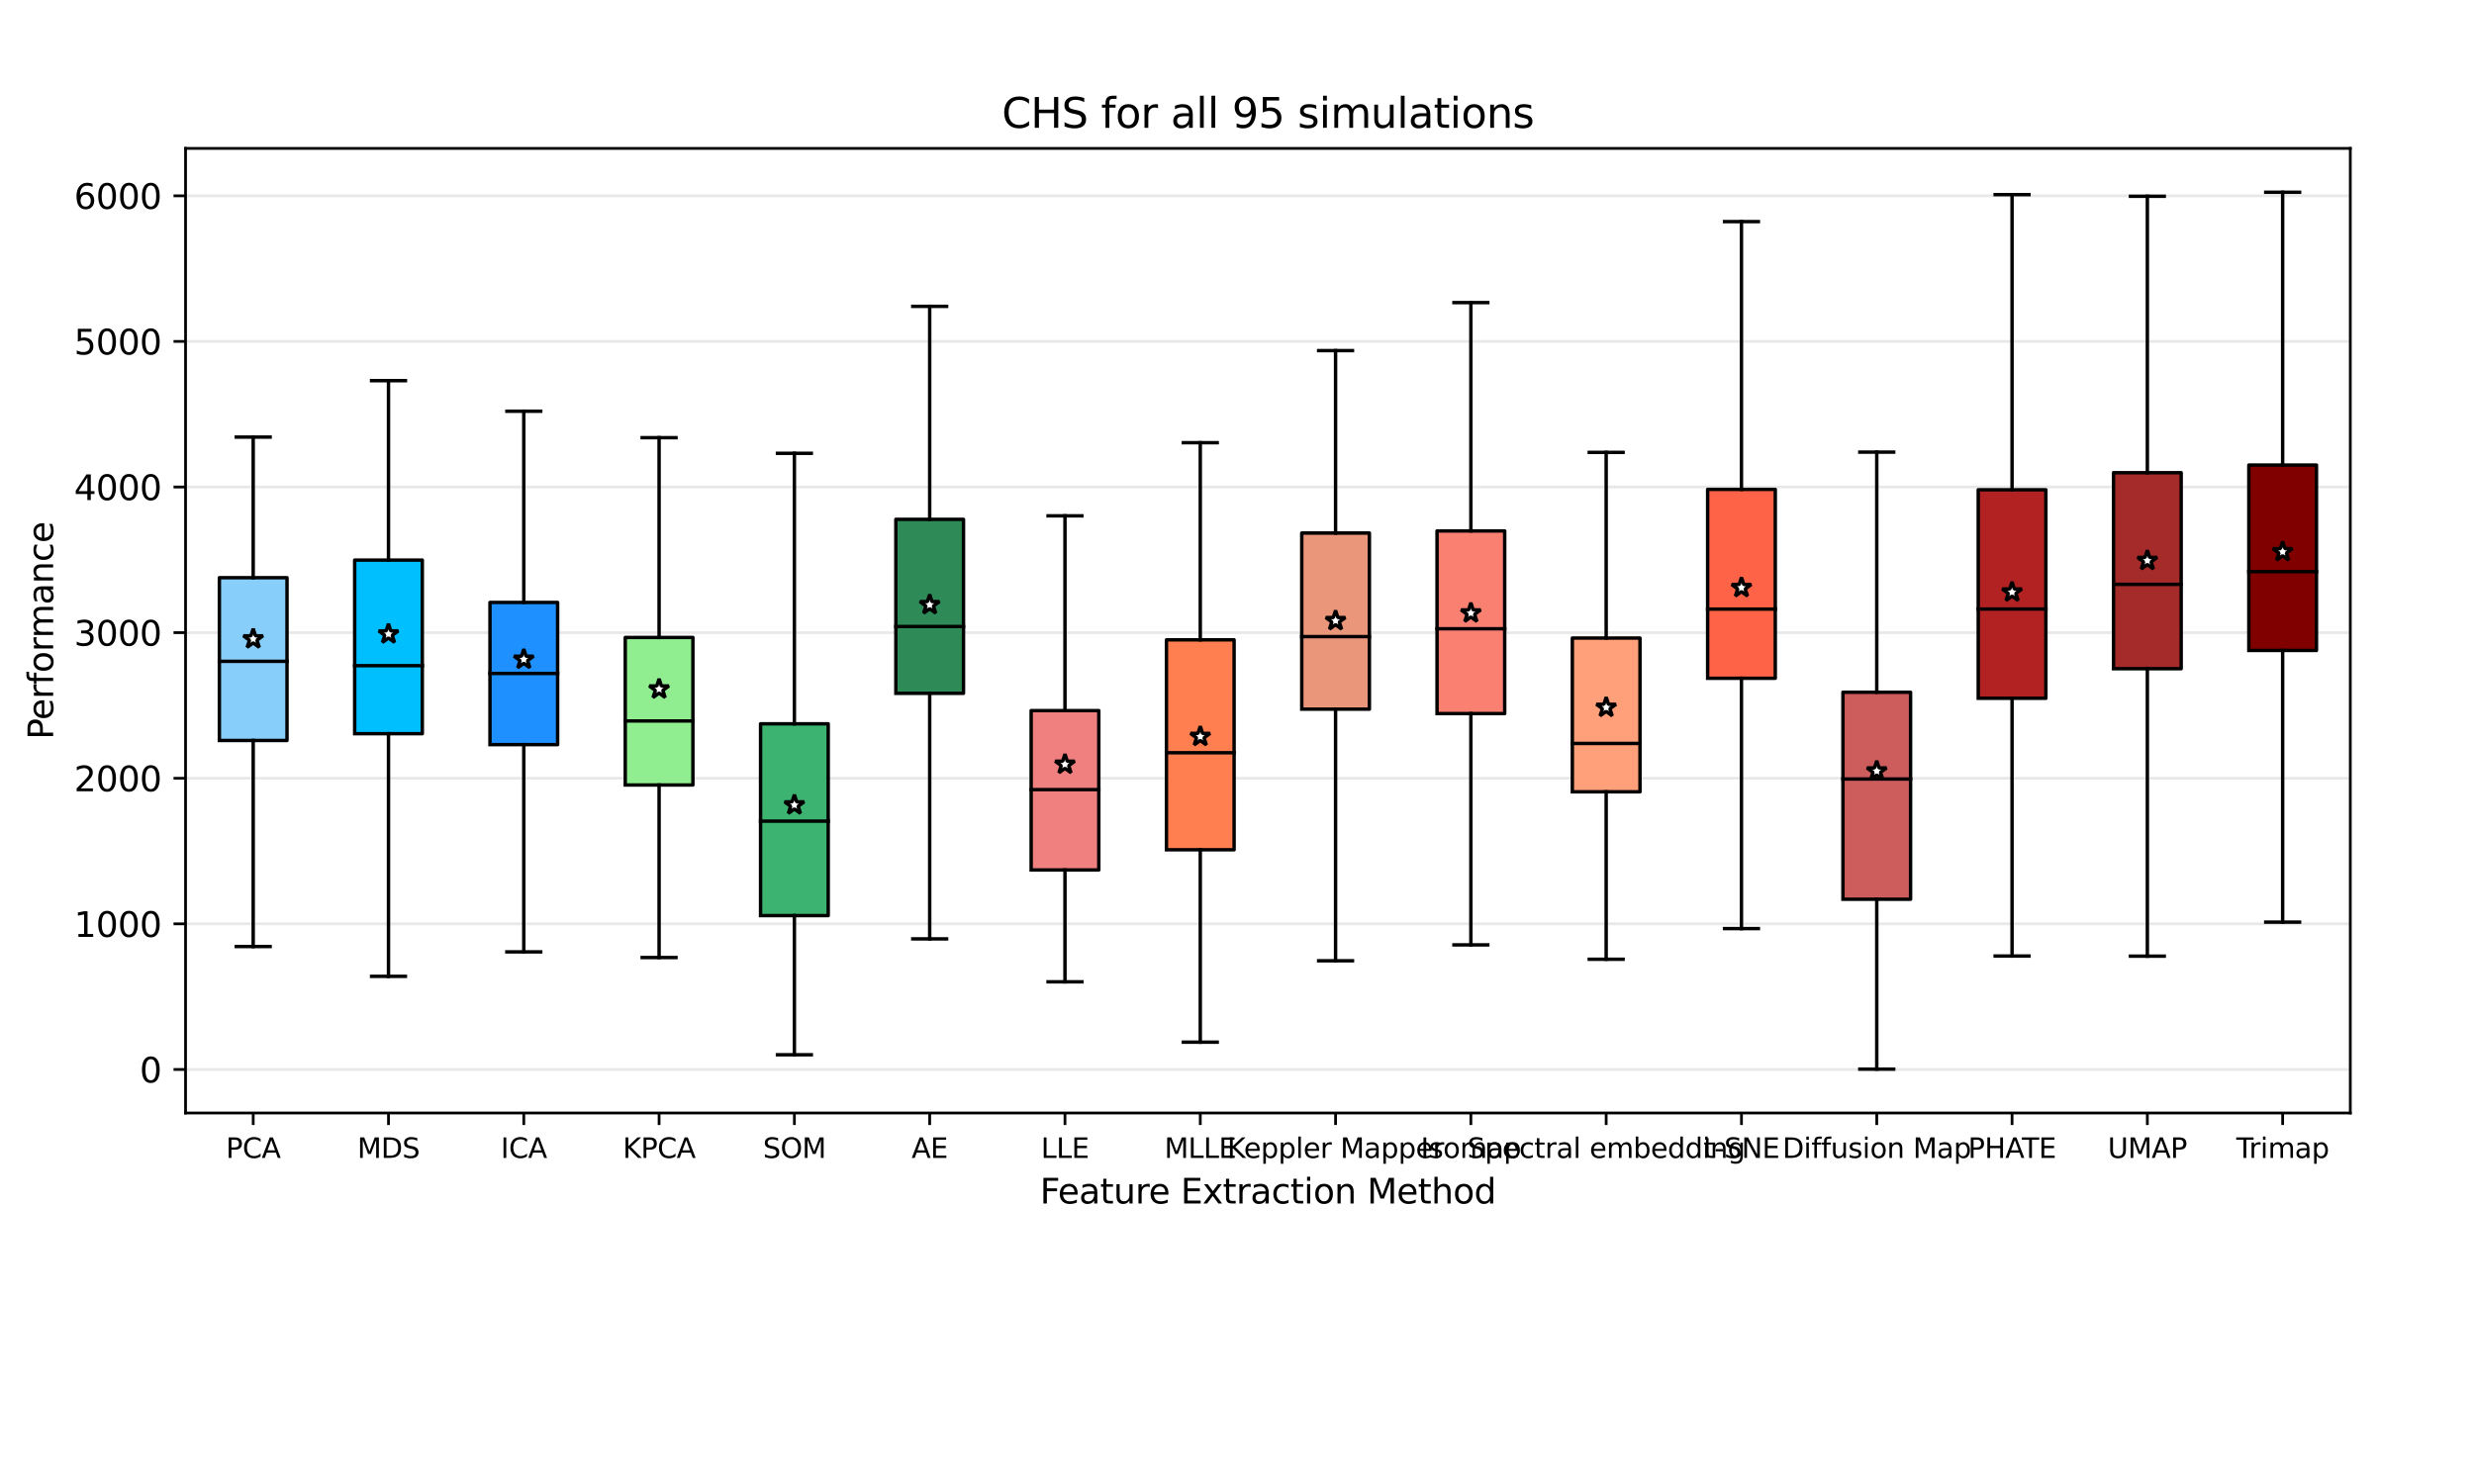 <?xml version="1.0" encoding="utf-8" standalone="no"?>
<!DOCTYPE svg PUBLIC "-//W3C//DTD SVG 1.1//EN"
  "http://www.w3.org/Graphics/SVG/1.1/DTD/svg11.dtd">
<svg xmlns:xlink="http://www.w3.org/1999/xlink" width="720pt" height="432pt" viewBox="0 0 720 432" xmlns="http://www.w3.org/2000/svg" version="1.1">
 <defs>
  <style type="text/css">*{stroke-linejoin: round; stroke-linecap: butt}</style>
 </defs>
 <g id="figure_1">
  <g id="patch_1">
   <path d="M 0 432 
L 720 432 
L 720 0 
L 0 0 
z
" style="fill: #ffffff"/>
  </g>
  <g id="axes_1">
   <g id="patch_2">
    <path d="M 54 324 
L 684 324 
L 684 43.2 
L 54 43.2 
z
" style="fill: #ffffff"/>
   </g>
   <g id="matplotlib.axis_1">
    <g id="xtick_1">
     <g id="line2d_1">
      <defs>
       <path id="mdc1f916fcb" d="M 0 0 
L 0 3.5 
" style="stroke: #000000; stroke-width: 0.8"/>
      </defs>
      <g>
       <use xlink:href="#mdc1f916fcb" x="73.688" y="324" style="stroke: #000000; stroke-width: 0.8"/>
      </g>
     </g>
     <g id="text_1">
      <!-- PCA -->
      <g transform="translate(65.746 337.079) scale(0.08 -0.08)">
       <defs>
        <path id="DejaVuSans-50" d="M 1259 4147 
L 1259 2394 
L 2053 2394 
Q 2494 2394 2734 2622 
Q 2975 2850 2975 3272 
Q 2975 3691 2734 3919 
Q 2494 4147 2053 4147 
L 1259 4147 
z
M 628 4666 
L 2053 4666 
Q 2838 4666 3239 4311 
Q 3641 3956 3641 3272 
Q 3641 2581 3239 2228 
Q 2838 1875 2053 1875 
L 1259 1875 
L 1259 0 
L 628 0 
L 628 4666 
z
" transform="scale(0.016)"/>
        <path id="DejaVuSans-43" d="M 4122 4306 
L 4122 3641 
Q 3803 3938 3442 4084 
Q 3081 4231 2675 4231 
Q 1875 4231 1450 3742 
Q 1025 3253 1025 2328 
Q 1025 1406 1450 917 
Q 1875 428 2675 428 
Q 3081 428 3442 575 
Q 3803 722 4122 1019 
L 4122 359 
Q 3791 134 3420 21 
Q 3050 -91 2638 -91 
Q 1578 -91 968 557 
Q 359 1206 359 2328 
Q 359 3453 968 4101 
Q 1578 4750 2638 4750 
Q 3056 4750 3426 4639 
Q 3797 4528 4122 4306 
z
" transform="scale(0.016)"/>
        <path id="DejaVuSans-41" d="M 2188 4044 
L 1331 1722 
L 3047 1722 
L 2188 4044 
z
M 1831 4666 
L 2547 4666 
L 4325 0 
L 3669 0 
L 3244 1197 
L 1141 1197 
L 716 0 
L 50 0 
L 1831 4666 
z
" transform="scale(0.016)"/>
       </defs>
       <use xlink:href="#DejaVuSans-50"/>
       <use xlink:href="#DejaVuSans-43" x="60.303"/>
       <use xlink:href="#DejaVuSans-41" x="130.127"/>
      </g>
     </g>
    </g>
    <g id="xtick_2">
     <g id="line2d_2">
      <g>
       <use xlink:href="#mdc1f916fcb" x="113.062" y="324" style="stroke: #000000; stroke-width: 0.8"/>
      </g>
     </g>
     <g id="text_2">
      <!-- MDS -->
      <g transform="translate(103.992 337.079) scale(0.08 -0.08)">
       <defs>
        <path id="DejaVuSans-4d" d="M 628 4666 
L 1569 4666 
L 2759 1491 
L 3956 4666 
L 4897 4666 
L 4897 0 
L 4281 0 
L 4281 4097 
L 3078 897 
L 2444 897 
L 1241 4097 
L 1241 0 
L 628 0 
L 628 4666 
z
" transform="scale(0.016)"/>
        <path id="DejaVuSans-44" d="M 1259 4147 
L 1259 519 
L 2022 519 
Q 2988 519 3436 956 
Q 3884 1394 3884 2338 
Q 3884 3275 3436 3711 
Q 2988 4147 2022 4147 
L 1259 4147 
z
M 628 4666 
L 1925 4666 
Q 3281 4666 3915 4102 
Q 4550 3538 4550 2338 
Q 4550 1131 3912 565 
Q 3275 0 1925 0 
L 628 0 
L 628 4666 
z
" transform="scale(0.016)"/>
        <path id="DejaVuSans-53" d="M 3425 4513 
L 3425 3897 
Q 3066 4069 2747 4153 
Q 2428 4238 2131 4238 
Q 1616 4238 1336 4038 
Q 1056 3838 1056 3469 
Q 1056 3159 1242 3001 
Q 1428 2844 1947 2747 
L 2328 2669 
Q 3034 2534 3370 2195 
Q 3706 1856 3706 1288 
Q 3706 609 3251 259 
Q 2797 -91 1919 -91 
Q 1588 -91 1214 -16 
Q 841 59 441 206 
L 441 856 
Q 825 641 1194 531 
Q 1563 422 1919 422 
Q 2459 422 2753 634 
Q 3047 847 3047 1241 
Q 3047 1584 2836 1778 
Q 2625 1972 2144 2069 
L 1759 2144 
Q 1053 2284 737 2584 
Q 422 2884 422 3419 
Q 422 4038 858 4394 
Q 1294 4750 2059 4750 
Q 2388 4750 2728 4690 
Q 3069 4631 3425 4513 
z
" transform="scale(0.016)"/>
       </defs>
       <use xlink:href="#DejaVuSans-4d"/>
       <use xlink:href="#DejaVuSans-44" x="86.279"/>
       <use xlink:href="#DejaVuSans-53" x="163.281"/>
      </g>
     </g>
    </g>
    <g id="xtick_3">
     <g id="line2d_3">
      <g>
       <use xlink:href="#mdc1f916fcb" x="152.438" y="324" style="stroke: #000000; stroke-width: 0.8"/>
      </g>
     </g>
     <g id="text_3">
      <!-- ICA -->
      <g transform="translate(145.728 337.079) scale(0.08 -0.08)">
       <defs>
        <path id="DejaVuSans-49" d="M 628 4666 
L 1259 4666 
L 1259 0 
L 628 0 
L 628 4666 
z
" transform="scale(0.016)"/>
       </defs>
       <use xlink:href="#DejaVuSans-49"/>
       <use xlink:href="#DejaVuSans-43" x="29.492"/>
       <use xlink:href="#DejaVuSans-41" x="99.316"/>
      </g>
     </g>
    </g>
    <g id="xtick_4">
     <g id="line2d_4">
      <g>
       <use xlink:href="#mdc1f916fcb" x="191.812" y="324" style="stroke: #000000; stroke-width: 0.8"/>
      </g>
     </g>
     <g id="text_4">
      <!-- KPCA -->
      <g transform="translate(181.248 337.079) scale(0.08 -0.08)">
       <defs>
        <path id="DejaVuSans-4b" d="M 628 4666 
L 1259 4666 
L 1259 2694 
L 3353 4666 
L 4166 4666 
L 1850 2491 
L 4331 0 
L 3500 0 
L 1259 2247 
L 1259 0 
L 628 0 
L 628 4666 
z
" transform="scale(0.016)"/>
       </defs>
       <use xlink:href="#DejaVuSans-4b"/>
       <use xlink:href="#DejaVuSans-50" x="65.576"/>
       <use xlink:href="#DejaVuSans-43" x="125.879"/>
       <use xlink:href="#DejaVuSans-41" x="195.703"/>
      </g>
     </g>
    </g>
    <g id="xtick_5">
     <g id="line2d_5">
      <g>
       <use xlink:href="#mdc1f916fcb" x="231.188" y="324" style="stroke: #000000; stroke-width: 0.8"/>
      </g>
     </g>
     <g id="text_5">
      <!-- SOM -->
      <g transform="translate(222.048 337.079) scale(0.08 -0.08)">
       <defs>
        <path id="DejaVuSans-4f" d="M 2522 4238 
Q 1834 4238 1429 3725 
Q 1025 3213 1025 2328 
Q 1025 1447 1429 934 
Q 1834 422 2522 422 
Q 3209 422 3611 934 
Q 4013 1447 4013 2328 
Q 4013 3213 3611 3725 
Q 3209 4238 2522 4238 
z
M 2522 4750 
Q 3503 4750 4090 4092 
Q 4678 3434 4678 2328 
Q 4678 1225 4090 567 
Q 3503 -91 2522 -91 
Q 1538 -91 948 565 
Q 359 1222 359 2328 
Q 359 3434 948 4092 
Q 1538 4750 2522 4750 
z
" transform="scale(0.016)"/>
       </defs>
       <use xlink:href="#DejaVuSans-53"/>
       <use xlink:href="#DejaVuSans-4f" x="63.477"/>
       <use xlink:href="#DejaVuSans-4d" x="142.188"/>
      </g>
     </g>
    </g>
    <g id="xtick_6">
     <g id="line2d_6">
      <g>
       <use xlink:href="#mdc1f916fcb" x="270.562" y="324" style="stroke: #000000; stroke-width: 0.8"/>
      </g>
     </g>
     <g id="text_6">
      <!-- AE -->
      <g transform="translate(265.299 337.079) scale(0.08 -0.08)">
       <defs>
        <path id="DejaVuSans-45" d="M 628 4666 
L 3578 4666 
L 3578 4134 
L 1259 4134 
L 1259 2753 
L 3481 2753 
L 3481 2222 
L 1259 2222 
L 1259 531 
L 3634 531 
L 3634 0 
L 628 0 
L 628 4666 
z
" transform="scale(0.016)"/>
       </defs>
       <use xlink:href="#DejaVuSans-41"/>
       <use xlink:href="#DejaVuSans-45" x="68.408"/>
      </g>
     </g>
    </g>
    <g id="xtick_7">
     <g id="line2d_7">
      <g>
       <use xlink:href="#mdc1f916fcb" x="309.938" y="324" style="stroke: #000000; stroke-width: 0.8"/>
      </g>
     </g>
     <g id="text_7">
      <!-- LLE -->
      <g transform="translate(302.952 337.079) scale(0.08 -0.08)">
       <defs>
        <path id="DejaVuSans-4c" d="M 628 4666 
L 1259 4666 
L 1259 531 
L 3531 531 
L 3531 0 
L 628 0 
L 628 4666 
z
" transform="scale(0.016)"/>
       </defs>
       <use xlink:href="#DejaVuSans-4c"/>
       <use xlink:href="#DejaVuSans-4c" x="55.713"/>
       <use xlink:href="#DejaVuSans-45" x="111.426"/>
      </g>
     </g>
    </g>
    <g id="xtick_8">
     <g id="line2d_8">
      <g>
       <use xlink:href="#mdc1f916fcb" x="349.312" y="324" style="stroke: #000000; stroke-width: 0.8"/>
      </g>
     </g>
     <g id="text_8">
      <!-- MLLE -->
      <g transform="translate(338.876 337.079) scale(0.08 -0.08)">
       <use xlink:href="#DejaVuSans-4d"/>
       <use xlink:href="#DejaVuSans-4c" x="86.279"/>
       <use xlink:href="#DejaVuSans-4c" x="141.992"/>
       <use xlink:href="#DejaVuSans-45" x="197.705"/>
      </g>
     </g>
    </g>
    <g id="xtick_9">
     <g id="line2d_9">
      <g>
       <use xlink:href="#mdc1f916fcb" x="388.688" y="324" style="stroke: #000000; stroke-width: 0.8"/>
      </g>
     </g>
     <g id="text_9">
      <!-- Keppler Mapper -->
      <g transform="translate(357.149 337.079) scale(0.08 -0.08)">
       <defs>
        <path id="DejaVuSans-65" d="M 3597 1894 
L 3597 1613 
L 953 1613 
Q 991 1019 1311 708 
Q 1631 397 2203 397 
Q 2534 397 2845 478 
Q 3156 559 3463 722 
L 3463 178 
Q 3153 47 2828 -22 
Q 2503 -91 2169 -91 
Q 1331 -91 842 396 
Q 353 884 353 1716 
Q 353 2575 817 3079 
Q 1281 3584 2069 3584 
Q 2775 3584 3186 3129 
Q 3597 2675 3597 1894 
z
M 3022 2063 
Q 3016 2534 2758 2815 
Q 2500 3097 2075 3097 
Q 1594 3097 1305 2825 
Q 1016 2553 972 2059 
L 3022 2063 
z
" transform="scale(0.016)"/>
        <path id="DejaVuSans-70" d="M 1159 525 
L 1159 -1331 
L 581 -1331 
L 581 3500 
L 1159 3500 
L 1159 2969 
Q 1341 3281 1617 3432 
Q 1894 3584 2278 3584 
Q 2916 3584 3314 3078 
Q 3713 2572 3713 1747 
Q 3713 922 3314 415 
Q 2916 -91 2278 -91 
Q 1894 -91 1617 61 
Q 1341 213 1159 525 
z
M 3116 1747 
Q 3116 2381 2855 2742 
Q 2594 3103 2138 3103 
Q 1681 3103 1420 2742 
Q 1159 2381 1159 1747 
Q 1159 1113 1420 752 
Q 1681 391 2138 391 
Q 2594 391 2855 752 
Q 3116 1113 3116 1747 
z
" transform="scale(0.016)"/>
        <path id="DejaVuSans-6c" d="M 603 4863 
L 1178 4863 
L 1178 0 
L 603 0 
L 603 4863 
z
" transform="scale(0.016)"/>
        <path id="DejaVuSans-72" d="M 2631 2963 
Q 2534 3019 2420 3045 
Q 2306 3072 2169 3072 
Q 1681 3072 1420 2755 
Q 1159 2438 1159 1844 
L 1159 0 
L 581 0 
L 581 3500 
L 1159 3500 
L 1159 2956 
Q 1341 3275 1631 3429 
Q 1922 3584 2338 3584 
Q 2397 3584 2469 3576 
Q 2541 3569 2628 3553 
L 2631 2963 
z
" transform="scale(0.016)"/>
        <path id="DejaVuSans-20" transform="scale(0.016)"/>
        <path id="DejaVuSans-61" d="M 2194 1759 
Q 1497 1759 1228 1600 
Q 959 1441 959 1056 
Q 959 750 1161 570 
Q 1363 391 1709 391 
Q 2188 391 2477 730 
Q 2766 1069 2766 1631 
L 2766 1759 
L 2194 1759 
z
M 3341 1997 
L 3341 0 
L 2766 0 
L 2766 531 
Q 2569 213 2275 61 
Q 1981 -91 1556 -91 
Q 1019 -91 701 211 
Q 384 513 384 1019 
Q 384 1609 779 1909 
Q 1175 2209 1959 2209 
L 2766 2209 
L 2766 2266 
Q 2766 2663 2505 2880 
Q 2244 3097 1772 3097 
Q 1472 3097 1187 3025 
Q 903 2953 641 2809 
L 641 3341 
Q 956 3463 1253 3523 
Q 1550 3584 1831 3584 
Q 2591 3584 2966 3190 
Q 3341 2797 3341 1997 
z
" transform="scale(0.016)"/>
       </defs>
       <use xlink:href="#DejaVuSans-4b"/>
       <use xlink:href="#DejaVuSans-65" x="60.576"/>
       <use xlink:href="#DejaVuSans-70" x="122.1"/>
       <use xlink:href="#DejaVuSans-70" x="185.576"/>
       <use xlink:href="#DejaVuSans-6c" x="249.053"/>
       <use xlink:href="#DejaVuSans-65" x="276.836"/>
       <use xlink:href="#DejaVuSans-72" x="338.359"/>
       <use xlink:href="#DejaVuSans-20" x="379.473"/>
       <use xlink:href="#DejaVuSans-4d" x="411.26"/>
       <use xlink:href="#DejaVuSans-61" x="497.539"/>
       <use xlink:href="#DejaVuSans-70" x="558.818"/>
       <use xlink:href="#DejaVuSans-70" x="622.295"/>
       <use xlink:href="#DejaVuSans-65" x="685.771"/>
       <use xlink:href="#DejaVuSans-72" x="747.295"/>
      </g>
     </g>
    </g>
    <g id="xtick_10">
     <g id="line2d_10">
      <g>
       <use xlink:href="#mdc1f916fcb" x="428.062" y="324" style="stroke: #000000; stroke-width: 0.8"/>
      </g>
     </g>
     <g id="text_10">
      <!-- Isomap -->
      <g transform="translate(413.464 337.079) scale(0.08 -0.08)">
       <defs>
        <path id="DejaVuSans-73" d="M 2834 3397 
L 2834 2853 
Q 2591 2978 2328 3040 
Q 2066 3103 1784 3103 
Q 1356 3103 1142 2972 
Q 928 2841 928 2578 
Q 928 2378 1081 2264 
Q 1234 2150 1697 2047 
L 1894 2003 
Q 2506 1872 2764 1633 
Q 3022 1394 3022 966 
Q 3022 478 2636 193 
Q 2250 -91 1575 -91 
Q 1294 -91 989 -36 
Q 684 19 347 128 
L 347 722 
Q 666 556 975 473 
Q 1284 391 1588 391 
Q 1994 391 2212 530 
Q 2431 669 2431 922 
Q 2431 1156 2273 1281 
Q 2116 1406 1581 1522 
L 1381 1569 
Q 847 1681 609 1914 
Q 372 2147 372 2553 
Q 372 3047 722 3315 
Q 1072 3584 1716 3584 
Q 2034 3584 2315 3537 
Q 2597 3491 2834 3397 
z
" transform="scale(0.016)"/>
        <path id="DejaVuSans-6f" d="M 1959 3097 
Q 1497 3097 1228 2736 
Q 959 2375 959 1747 
Q 959 1119 1226 758 
Q 1494 397 1959 397 
Q 2419 397 2687 759 
Q 2956 1122 2956 1747 
Q 2956 2369 2687 2733 
Q 2419 3097 1959 3097 
z
M 1959 3584 
Q 2709 3584 3137 3096 
Q 3566 2609 3566 1747 
Q 3566 888 3137 398 
Q 2709 -91 1959 -91 
Q 1206 -91 779 398 
Q 353 888 353 1747 
Q 353 2609 779 3096 
Q 1206 3584 1959 3584 
z
" transform="scale(0.016)"/>
        <path id="DejaVuSans-6d" d="M 3328 2828 
Q 3544 3216 3844 3400 
Q 4144 3584 4550 3584 
Q 5097 3584 5394 3201 
Q 5691 2819 5691 2113 
L 5691 0 
L 5113 0 
L 5113 2094 
Q 5113 2597 4934 2840 
Q 4756 3084 4391 3084 
Q 3944 3084 3684 2787 
Q 3425 2491 3425 1978 
L 3425 0 
L 2847 0 
L 2847 2094 
Q 2847 2600 2669 2842 
Q 2491 3084 2119 3084 
Q 1678 3084 1418 2786 
Q 1159 2488 1159 1978 
L 1159 0 
L 581 0 
L 581 3500 
L 1159 3500 
L 1159 2956 
Q 1356 3278 1631 3431 
Q 1906 3584 2284 3584 
Q 2666 3584 2933 3390 
Q 3200 3197 3328 2828 
z
" transform="scale(0.016)"/>
       </defs>
       <use xlink:href="#DejaVuSans-49"/>
       <use xlink:href="#DejaVuSans-73" x="29.492"/>
       <use xlink:href="#DejaVuSans-6f" x="81.592"/>
       <use xlink:href="#DejaVuSans-6d" x="142.773"/>
       <use xlink:href="#DejaVuSans-61" x="240.186"/>
       <use xlink:href="#DejaVuSans-70" x="301.465"/>
      </g>
     </g>
    </g>
    <g id="xtick_11">
     <g id="line2d_11">
      <g>
       <use xlink:href="#mdc1f916fcb" x="467.438" y="324" style="stroke: #000000; stroke-width: 0.8"/>
      </g>
     </g>
     <g id="text_11">
      <!-- Spectral embedding -->
      <g transform="translate(427.029 337.079) scale(0.08 -0.08)">
       <defs>
        <path id="DejaVuSans-63" d="M 3122 3366 
L 3122 2828 
Q 2878 2963 2633 3030 
Q 2388 3097 2138 3097 
Q 1578 3097 1268 2742 
Q 959 2388 959 1747 
Q 959 1106 1268 751 
Q 1578 397 2138 397 
Q 2388 397 2633 464 
Q 2878 531 3122 666 
L 3122 134 
Q 2881 22 2623 -34 
Q 2366 -91 2075 -91 
Q 1284 -91 818 406 
Q 353 903 353 1747 
Q 353 2603 823 3093 
Q 1294 3584 2113 3584 
Q 2378 3584 2631 3529 
Q 2884 3475 3122 3366 
z
" transform="scale(0.016)"/>
        <path id="DejaVuSans-74" d="M 1172 4494 
L 1172 3500 
L 2356 3500 
L 2356 3053 
L 1172 3053 
L 1172 1153 
Q 1172 725 1289 603 
Q 1406 481 1766 481 
L 2356 481 
L 2356 0 
L 1766 0 
Q 1100 0 847 248 
Q 594 497 594 1153 
L 594 3053 
L 172 3053 
L 172 3500 
L 594 3500 
L 594 4494 
L 1172 4494 
z
" transform="scale(0.016)"/>
        <path id="DejaVuSans-62" d="M 3116 1747 
Q 3116 2381 2855 2742 
Q 2594 3103 2138 3103 
Q 1681 3103 1420 2742 
Q 1159 2381 1159 1747 
Q 1159 1113 1420 752 
Q 1681 391 2138 391 
Q 2594 391 2855 752 
Q 3116 1113 3116 1747 
z
M 1159 2969 
Q 1341 3281 1617 3432 
Q 1894 3584 2278 3584 
Q 2916 3584 3314 3078 
Q 3713 2572 3713 1747 
Q 3713 922 3314 415 
Q 2916 -91 2278 -91 
Q 1894 -91 1617 61 
Q 1341 213 1159 525 
L 1159 0 
L 581 0 
L 581 4863 
L 1159 4863 
L 1159 2969 
z
" transform="scale(0.016)"/>
        <path id="DejaVuSans-64" d="M 2906 2969 
L 2906 4863 
L 3481 4863 
L 3481 0 
L 2906 0 
L 2906 525 
Q 2725 213 2448 61 
Q 2172 -91 1784 -91 
Q 1150 -91 751 415 
Q 353 922 353 1747 
Q 353 2572 751 3078 
Q 1150 3584 1784 3584 
Q 2172 3584 2448 3432 
Q 2725 3281 2906 2969 
z
M 947 1747 
Q 947 1113 1208 752 
Q 1469 391 1925 391 
Q 2381 391 2643 752 
Q 2906 1113 2906 1747 
Q 2906 2381 2643 2742 
Q 2381 3103 1925 3103 
Q 1469 3103 1208 2742 
Q 947 2381 947 1747 
z
" transform="scale(0.016)"/>
        <path id="DejaVuSans-69" d="M 603 3500 
L 1178 3500 
L 1178 0 
L 603 0 
L 603 3500 
z
M 603 4863 
L 1178 4863 
L 1178 4134 
L 603 4134 
L 603 4863 
z
" transform="scale(0.016)"/>
        <path id="DejaVuSans-6e" d="M 3513 2113 
L 3513 0 
L 2938 0 
L 2938 2094 
Q 2938 2591 2744 2837 
Q 2550 3084 2163 3084 
Q 1697 3084 1428 2787 
Q 1159 2491 1159 1978 
L 1159 0 
L 581 0 
L 581 3500 
L 1159 3500 
L 1159 2956 
Q 1366 3272 1645 3428 
Q 1925 3584 2291 3584 
Q 2894 3584 3203 3211 
Q 3513 2838 3513 2113 
z
" transform="scale(0.016)"/>
        <path id="DejaVuSans-67" d="M 2906 1791 
Q 2906 2416 2648 2759 
Q 2391 3103 1925 3103 
Q 1463 3103 1205 2759 
Q 947 2416 947 1791 
Q 947 1169 1205 825 
Q 1463 481 1925 481 
Q 2391 481 2648 825 
Q 2906 1169 2906 1791 
z
M 3481 434 
Q 3481 -459 3084 -895 
Q 2688 -1331 1869 -1331 
Q 1566 -1331 1297 -1286 
Q 1028 -1241 775 -1147 
L 775 -588 
Q 1028 -725 1275 -790 
Q 1522 -856 1778 -856 
Q 2344 -856 2625 -561 
Q 2906 -266 2906 331 
L 2906 616 
Q 2728 306 2450 153 
Q 2172 0 1784 0 
Q 1141 0 747 490 
Q 353 981 353 1791 
Q 353 2603 747 3093 
Q 1141 3584 1784 3584 
Q 2172 3584 2450 3431 
Q 2728 3278 2906 2969 
L 2906 3500 
L 3481 3500 
L 3481 434 
z
" transform="scale(0.016)"/>
       </defs>
       <use xlink:href="#DejaVuSans-53"/>
       <use xlink:href="#DejaVuSans-70" x="63.477"/>
       <use xlink:href="#DejaVuSans-65" x="126.953"/>
       <use xlink:href="#DejaVuSans-63" x="188.477"/>
       <use xlink:href="#DejaVuSans-74" x="243.457"/>
       <use xlink:href="#DejaVuSans-72" x="282.666"/>
       <use xlink:href="#DejaVuSans-61" x="323.779"/>
       <use xlink:href="#DejaVuSans-6c" x="385.059"/>
       <use xlink:href="#DejaVuSans-20" x="412.842"/>
       <use xlink:href="#DejaVuSans-65" x="444.629"/>
       <use xlink:href="#DejaVuSans-6d" x="506.152"/>
       <use xlink:href="#DejaVuSans-62" x="603.564"/>
       <use xlink:href="#DejaVuSans-65" x="667.041"/>
       <use xlink:href="#DejaVuSans-64" x="728.564"/>
       <use xlink:href="#DejaVuSans-64" x="792.041"/>
       <use xlink:href="#DejaVuSans-69" x="855.518"/>
       <use xlink:href="#DejaVuSans-6e" x="883.301"/>
       <use xlink:href="#DejaVuSans-67" x="946.68"/>
      </g>
     </g>
    </g>
    <g id="xtick_12">
     <g id="line2d_12">
      <g>
       <use xlink:href="#mdc1f916fcb" x="506.812" y="324" style="stroke: #000000; stroke-width: 0.8"/>
      </g>
     </g>
     <g id="text_12">
      <!-- t-SNE -->
      <g transform="translate(495.742 337.079) scale(0.08 -0.08)">
       <defs>
        <path id="DejaVuSans-2d" d="M 313 2009 
L 1997 2009 
L 1997 1497 
L 313 1497 
L 313 2009 
z
" transform="scale(0.016)"/>
        <path id="DejaVuSans-4e" d="M 628 4666 
L 1478 4666 
L 3547 763 
L 3547 4666 
L 4159 4666 
L 4159 0 
L 3309 0 
L 1241 3903 
L 1241 0 
L 628 0 
L 628 4666 
z
" transform="scale(0.016)"/>
       </defs>
       <use xlink:href="#DejaVuSans-74"/>
       <use xlink:href="#DejaVuSans-2d" x="39.209"/>
       <use xlink:href="#DejaVuSans-53" x="75.293"/>
       <use xlink:href="#DejaVuSans-4e" x="138.77"/>
       <use xlink:href="#DejaVuSans-45" x="213.574"/>
      </g>
     </g>
    </g>
    <g id="xtick_13">
     <g id="line2d_13">
      <g>
       <use xlink:href="#mdc1f916fcb" x="546.188" y="324" style="stroke: #000000; stroke-width: 0.8"/>
      </g>
     </g>
     <g id="text_13">
      <!-- Diffusion Map -->
      <g transform="translate(518.754 337.079) scale(0.08 -0.08)">
       <defs>
        <path id="DejaVuSans-66" d="M 2375 4863 
L 2375 4384 
L 1825 4384 
Q 1516 4384 1395 4259 
Q 1275 4134 1275 3809 
L 1275 3500 
L 2222 3500 
L 2222 3053 
L 1275 3053 
L 1275 0 
L 697 0 
L 697 3053 
L 147 3053 
L 147 3500 
L 697 3500 
L 697 3744 
Q 697 4328 969 4595 
Q 1241 4863 1831 4863 
L 2375 4863 
z
" transform="scale(0.016)"/>
        <path id="DejaVuSans-75" d="M 544 1381 
L 544 3500 
L 1119 3500 
L 1119 1403 
Q 1119 906 1312 657 
Q 1506 409 1894 409 
Q 2359 409 2629 706 
Q 2900 1003 2900 1516 
L 2900 3500 
L 3475 3500 
L 3475 0 
L 2900 0 
L 2900 538 
Q 2691 219 2414 64 
Q 2138 -91 1772 -91 
Q 1169 -91 856 284 
Q 544 659 544 1381 
z
M 1991 3584 
L 1991 3584 
z
" transform="scale(0.016)"/>
       </defs>
       <use xlink:href="#DejaVuSans-44"/>
       <use xlink:href="#DejaVuSans-69" x="77.002"/>
       <use xlink:href="#DejaVuSans-66" x="104.785"/>
       <use xlink:href="#DejaVuSans-66" x="139.99"/>
       <use xlink:href="#DejaVuSans-75" x="175.195"/>
       <use xlink:href="#DejaVuSans-73" x="238.574"/>
       <use xlink:href="#DejaVuSans-69" x="290.674"/>
       <use xlink:href="#DejaVuSans-6f" x="318.457"/>
       <use xlink:href="#DejaVuSans-6e" x="379.639"/>
       <use xlink:href="#DejaVuSans-20" x="443.018"/>
       <use xlink:href="#DejaVuSans-4d" x="474.805"/>
       <use xlink:href="#DejaVuSans-61" x="561.084"/>
       <use xlink:href="#DejaVuSans-70" x="622.363"/>
      </g>
     </g>
    </g>
    <g id="xtick_14">
     <g id="line2d_14">
      <g>
       <use xlink:href="#mdc1f916fcb" x="585.562" y="324" style="stroke: #000000; stroke-width: 0.8"/>
      </g>
     </g>
     <g id="text_14">
      <!-- PHATE -->
      <g transform="translate(572.746 337.079) scale(0.08 -0.08)">
       <defs>
        <path id="DejaVuSans-48" d="M 628 4666 
L 1259 4666 
L 1259 2753 
L 3553 2753 
L 3553 4666 
L 4184 4666 
L 4184 0 
L 3553 0 
L 3553 2222 
L 1259 2222 
L 1259 0 
L 628 0 
L 628 4666 
z
" transform="scale(0.016)"/>
        <path id="DejaVuSans-54" d="M -19 4666 
L 3928 4666 
L 3928 4134 
L 2272 4134 
L 2272 0 
L 1638 0 
L 1638 4134 
L -19 4134 
L -19 4666 
z
" transform="scale(0.016)"/>
       </defs>
       <use xlink:href="#DejaVuSans-50"/>
       <use xlink:href="#DejaVuSans-48" x="60.303"/>
       <use xlink:href="#DejaVuSans-41" x="135.498"/>
       <use xlink:href="#DejaVuSans-54" x="196.156"/>
       <use xlink:href="#DejaVuSans-45" x="257.24"/>
      </g>
     </g>
    </g>
    <g id="xtick_15">
     <g id="line2d_15">
      <g>
       <use xlink:href="#mdc1f916fcb" x="624.938" y="324" style="stroke: #000000; stroke-width: 0.8"/>
      </g>
     </g>
     <g id="text_15">
      <!-- UMAP -->
      <g transform="translate(613.411 337.079) scale(0.08 -0.08)">
       <defs>
        <path id="DejaVuSans-55" d="M 556 4666 
L 1191 4666 
L 1191 1831 
Q 1191 1081 1462 751 
Q 1734 422 2344 422 
Q 2950 422 3222 751 
Q 3494 1081 3494 1831 
L 3494 4666 
L 4128 4666 
L 4128 1753 
Q 4128 841 3676 375 
Q 3225 -91 2344 -91 
Q 1459 -91 1007 375 
Q 556 841 556 1753 
L 556 4666 
z
" transform="scale(0.016)"/>
       </defs>
       <use xlink:href="#DejaVuSans-55"/>
       <use xlink:href="#DejaVuSans-4d" x="73.193"/>
       <use xlink:href="#DejaVuSans-41" x="159.473"/>
       <use xlink:href="#DejaVuSans-50" x="227.881"/>
      </g>
     </g>
    </g>
    <g id="xtick_16">
     <g id="line2d_16">
      <g>
       <use xlink:href="#mdc1f916fcb" x="664.312" y="324" style="stroke: #000000; stroke-width: 0.8"/>
      </g>
     </g>
     <g id="text_16">
      <!-- Trimap -->
      <g transform="translate(650.817 337.079) scale(0.08 -0.08)">
       <use xlink:href="#DejaVuSans-54"/>
       <use xlink:href="#DejaVuSans-72" x="46.334"/>
       <use xlink:href="#DejaVuSans-69" x="87.447"/>
       <use xlink:href="#DejaVuSans-6d" x="115.23"/>
       <use xlink:href="#DejaVuSans-61" x="212.643"/>
       <use xlink:href="#DejaVuSans-70" x="273.922"/>
      </g>
     </g>
    </g>
    <g id="text_17">
     <!-- Feature Extraction Method -->
     <g transform="translate(302.654 350.341) scale(0.1 -0.1)">
      <defs>
       <path id="DejaVuSans-46" d="M 628 4666 
L 3309 4666 
L 3309 4134 
L 1259 4134 
L 1259 2759 
L 3109 2759 
L 3109 2228 
L 1259 2228 
L 1259 0 
L 628 0 
L 628 4666 
z
" transform="scale(0.016)"/>
       <path id="DejaVuSans-78" d="M 3513 3500 
L 2247 1797 
L 3578 0 
L 2900 0 
L 1881 1375 
L 863 0 
L 184 0 
L 1544 1831 
L 300 3500 
L 978 3500 
L 1906 2253 
L 2834 3500 
L 3513 3500 
z
" transform="scale(0.016)"/>
       <path id="DejaVuSans-68" d="M 3513 2113 
L 3513 0 
L 2938 0 
L 2938 2094 
Q 2938 2591 2744 2837 
Q 2550 3084 2163 3084 
Q 1697 3084 1428 2787 
Q 1159 2491 1159 1978 
L 1159 0 
L 581 0 
L 581 4863 
L 1159 4863 
L 1159 2956 
Q 1366 3272 1645 3428 
Q 1925 3584 2291 3584 
Q 2894 3584 3203 3211 
Q 3513 2838 3513 2113 
z
" transform="scale(0.016)"/>
      </defs>
      <use xlink:href="#DejaVuSans-46"/>
      <use xlink:href="#DejaVuSans-65" x="52.02"/>
      <use xlink:href="#DejaVuSans-61" x="113.543"/>
      <use xlink:href="#DejaVuSans-74" x="174.822"/>
      <use xlink:href="#DejaVuSans-75" x="214.031"/>
      <use xlink:href="#DejaVuSans-72" x="277.41"/>
      <use xlink:href="#DejaVuSans-65" x="316.273"/>
      <use xlink:href="#DejaVuSans-20" x="377.797"/>
      <use xlink:href="#DejaVuSans-45" x="409.584"/>
      <use xlink:href="#DejaVuSans-78" x="472.768"/>
      <use xlink:href="#DejaVuSans-74" x="531.947"/>
      <use xlink:href="#DejaVuSans-72" x="571.156"/>
      <use xlink:href="#DejaVuSans-61" x="612.27"/>
      <use xlink:href="#DejaVuSans-63" x="673.549"/>
      <use xlink:href="#DejaVuSans-74" x="728.529"/>
      <use xlink:href="#DejaVuSans-69" x="767.738"/>
      <use xlink:href="#DejaVuSans-6f" x="795.521"/>
      <use xlink:href="#DejaVuSans-6e" x="856.703"/>
      <use xlink:href="#DejaVuSans-20" x="920.082"/>
      <use xlink:href="#DejaVuSans-4d" x="951.869"/>
      <use xlink:href="#DejaVuSans-65" x="1038.148"/>
      <use xlink:href="#DejaVuSans-74" x="1099.672"/>
      <use xlink:href="#DejaVuSans-68" x="1138.881"/>
      <use xlink:href="#DejaVuSans-6f" x="1202.26"/>
      <use xlink:href="#DejaVuSans-64" x="1263.441"/>
     </g>
    </g>
   </g>
   <g id="matplotlib.axis_2">
    <g id="ytick_1">
     <g id="line2d_17">
      <path d="M 54 311.325 
L 684 311.325 
" clip-path="url(#p78140d3d00)" style="fill: none; stroke: #d3d3d3; stroke-opacity: 0.5; stroke-width: 0.8; stroke-linecap: square"/>
     </g>
     <g id="line2d_18">
      <defs>
       <path id="m7ce8316cf1" d="M 0 0 
L -3.5 0 
" style="stroke: #000000; stroke-width: 0.8"/>
      </defs>
      <g>
       <use xlink:href="#m7ce8316cf1" x="54" y="311.325" style="stroke: #000000; stroke-width: 0.8"/>
      </g>
     </g>
     <g id="text_18">
      <!-- 0 -->
      <g transform="translate(40.638 315.124) scale(0.1 -0.1)">
       <defs>
        <path id="DejaVuSans-30" d="M 2034 4250 
Q 1547 4250 1301 3770 
Q 1056 3291 1056 2328 
Q 1056 1369 1301 889 
Q 1547 409 2034 409 
Q 2525 409 2770 889 
Q 3016 1369 3016 2328 
Q 3016 3291 2770 3770 
Q 2525 4250 2034 4250 
z
M 2034 4750 
Q 2819 4750 3233 4129 
Q 3647 3509 3647 2328 
Q 3647 1150 3233 529 
Q 2819 -91 2034 -91 
Q 1250 -91 836 529 
Q 422 1150 422 2328 
Q 422 3509 836 4129 
Q 1250 4750 2034 4750 
z
" transform="scale(0.016)"/>
       </defs>
       <use xlink:href="#DejaVuSans-30"/>
      </g>
     </g>
    </g>
    <g id="ytick_2">
     <g id="line2d_19">
      <path d="M 54 268.937 
L 684 268.937 
" clip-path="url(#p78140d3d00)" style="fill: none; stroke: #d3d3d3; stroke-opacity: 0.5; stroke-width: 0.8; stroke-linecap: square"/>
     </g>
     <g id="line2d_20">
      <g>
       <use xlink:href="#m7ce8316cf1" x="54" y="268.937" style="stroke: #000000; stroke-width: 0.8"/>
      </g>
     </g>
     <g id="text_19">
      <!-- 1000 -->
      <g transform="translate(21.55 272.736) scale(0.1 -0.1)">
       <defs>
        <path id="DejaVuSans-31" d="M 794 531 
L 1825 531 
L 1825 4091 
L 703 3866 
L 703 4441 
L 1819 4666 
L 2450 4666 
L 2450 531 
L 3481 531 
L 3481 0 
L 794 0 
L 794 531 
z
" transform="scale(0.016)"/>
       </defs>
       <use xlink:href="#DejaVuSans-31"/>
       <use xlink:href="#DejaVuSans-30" x="63.623"/>
       <use xlink:href="#DejaVuSans-30" x="127.246"/>
       <use xlink:href="#DejaVuSans-30" x="190.869"/>
      </g>
     </g>
    </g>
    <g id="ytick_3">
     <g id="line2d_21">
      <path d="M 54 226.55 
L 684 226.55 
" clip-path="url(#p78140d3d00)" style="fill: none; stroke: #d3d3d3; stroke-opacity: 0.5; stroke-width: 0.8; stroke-linecap: square"/>
     </g>
     <g id="line2d_22">
      <g>
       <use xlink:href="#m7ce8316cf1" x="54" y="226.55" style="stroke: #000000; stroke-width: 0.8"/>
      </g>
     </g>
     <g id="text_20">
      <!-- 2000 -->
      <g transform="translate(21.55 230.349) scale(0.1 -0.1)">
       <defs>
        <path id="DejaVuSans-32" d="M 1228 531 
L 3431 531 
L 3431 0 
L 469 0 
L 469 531 
Q 828 903 1448 1529 
Q 2069 2156 2228 2338 
Q 2531 2678 2651 2914 
Q 2772 3150 2772 3378 
Q 2772 3750 2511 3984 
Q 2250 4219 1831 4219 
Q 1534 4219 1204 4116 
Q 875 4013 500 3803 
L 500 4441 
Q 881 4594 1212 4672 
Q 1544 4750 1819 4750 
Q 2544 4750 2975 4387 
Q 3406 4025 3406 3419 
Q 3406 3131 3298 2873 
Q 3191 2616 2906 2266 
Q 2828 2175 2409 1742 
Q 1991 1309 1228 531 
z
" transform="scale(0.016)"/>
       </defs>
       <use xlink:href="#DejaVuSans-32"/>
       <use xlink:href="#DejaVuSans-30" x="63.623"/>
       <use xlink:href="#DejaVuSans-30" x="127.246"/>
       <use xlink:href="#DejaVuSans-30" x="190.869"/>
      </g>
     </g>
    </g>
    <g id="ytick_4">
     <g id="line2d_23">
      <path d="M 54 184.162 
L 684 184.162 
" clip-path="url(#p78140d3d00)" style="fill: none; stroke: #d3d3d3; stroke-opacity: 0.5; stroke-width: 0.8; stroke-linecap: square"/>
     </g>
     <g id="line2d_24">
      <g>
       <use xlink:href="#m7ce8316cf1" x="54" y="184.162" style="stroke: #000000; stroke-width: 0.8"/>
      </g>
     </g>
     <g id="text_21">
      <!-- 3000 -->
      <g transform="translate(21.55 187.961) scale(0.1 -0.1)">
       <defs>
        <path id="DejaVuSans-33" d="M 2597 2516 
Q 3050 2419 3304 2112 
Q 3559 1806 3559 1356 
Q 3559 666 3084 287 
Q 2609 -91 1734 -91 
Q 1441 -91 1130 -33 
Q 819 25 488 141 
L 488 750 
Q 750 597 1062 519 
Q 1375 441 1716 441 
Q 2309 441 2620 675 
Q 2931 909 2931 1356 
Q 2931 1769 2642 2001 
Q 2353 2234 1838 2234 
L 1294 2234 
L 1294 2753 
L 1863 2753 
Q 2328 2753 2575 2939 
Q 2822 3125 2822 3475 
Q 2822 3834 2567 4026 
Q 2313 4219 1838 4219 
Q 1578 4219 1281 4162 
Q 984 4106 628 3988 
L 628 4550 
Q 988 4650 1302 4700 
Q 1616 4750 1894 4750 
Q 2613 4750 3031 4423 
Q 3450 4097 3450 3541 
Q 3450 3153 3228 2886 
Q 3006 2619 2597 2516 
z
" transform="scale(0.016)"/>
       </defs>
       <use xlink:href="#DejaVuSans-33"/>
       <use xlink:href="#DejaVuSans-30" x="63.623"/>
       <use xlink:href="#DejaVuSans-30" x="127.246"/>
       <use xlink:href="#DejaVuSans-30" x="190.869"/>
      </g>
     </g>
    </g>
    <g id="ytick_5">
     <g id="line2d_25">
      <path d="M 54 141.775 
L 684 141.775 
" clip-path="url(#p78140d3d00)" style="fill: none; stroke: #d3d3d3; stroke-opacity: 0.5; stroke-width: 0.8; stroke-linecap: square"/>
     </g>
     <g id="line2d_26">
      <g>
       <use xlink:href="#m7ce8316cf1" x="54" y="141.775" style="stroke: #000000; stroke-width: 0.8"/>
      </g>
     </g>
     <g id="text_22">
      <!-- 4000 -->
      <g transform="translate(21.55 145.574) scale(0.1 -0.1)">
       <defs>
        <path id="DejaVuSans-34" d="M 2419 4116 
L 825 1625 
L 2419 1625 
L 2419 4116 
z
M 2253 4666 
L 3047 4666 
L 3047 1625 
L 3713 1625 
L 3713 1100 
L 3047 1100 
L 3047 0 
L 2419 0 
L 2419 1100 
L 313 1100 
L 313 1709 
L 2253 4666 
z
" transform="scale(0.016)"/>
       </defs>
       <use xlink:href="#DejaVuSans-34"/>
       <use xlink:href="#DejaVuSans-30" x="63.623"/>
       <use xlink:href="#DejaVuSans-30" x="127.246"/>
       <use xlink:href="#DejaVuSans-30" x="190.869"/>
      </g>
     </g>
    </g>
    <g id="ytick_6">
     <g id="line2d_27">
      <path d="M 54 99.387 
L 684 99.387 
" clip-path="url(#p78140d3d00)" style="fill: none; stroke: #d3d3d3; stroke-opacity: 0.5; stroke-width: 0.8; stroke-linecap: square"/>
     </g>
     <g id="line2d_28">
      <g>
       <use xlink:href="#m7ce8316cf1" x="54" y="99.387" style="stroke: #000000; stroke-width: 0.8"/>
      </g>
     </g>
     <g id="text_23">
      <!-- 5000 -->
      <g transform="translate(21.55 103.186) scale(0.1 -0.1)">
       <defs>
        <path id="DejaVuSans-35" d="M 691 4666 
L 3169 4666 
L 3169 4134 
L 1269 4134 
L 1269 2991 
Q 1406 3038 1543 3061 
Q 1681 3084 1819 3084 
Q 2600 3084 3056 2656 
Q 3513 2228 3513 1497 
Q 3513 744 3044 326 
Q 2575 -91 1722 -91 
Q 1428 -91 1123 -41 
Q 819 9 494 109 
L 494 744 
Q 775 591 1075 516 
Q 1375 441 1709 441 
Q 2250 441 2565 725 
Q 2881 1009 2881 1497 
Q 2881 1984 2565 2268 
Q 2250 2553 1709 2553 
Q 1456 2553 1204 2497 
Q 953 2441 691 2322 
L 691 4666 
z
" transform="scale(0.016)"/>
       </defs>
       <use xlink:href="#DejaVuSans-35"/>
       <use xlink:href="#DejaVuSans-30" x="63.623"/>
       <use xlink:href="#DejaVuSans-30" x="127.246"/>
       <use xlink:href="#DejaVuSans-30" x="190.869"/>
      </g>
     </g>
    </g>
    <g id="ytick_7">
     <g id="line2d_29">
      <path d="M 54 57 
L 684 57 
" clip-path="url(#p78140d3d00)" style="fill: none; stroke: #d3d3d3; stroke-opacity: 0.5; stroke-width: 0.8; stroke-linecap: square"/>
     </g>
     <g id="line2d_30">
      <g>
       <use xlink:href="#m7ce8316cf1" x="54" y="57" style="stroke: #000000; stroke-width: 0.8"/>
      </g>
     </g>
     <g id="text_24">
      <!-- 6000 -->
      <g transform="translate(21.55 60.799) scale(0.1 -0.1)">
       <defs>
        <path id="DejaVuSans-36" d="M 2113 2584 
Q 1688 2584 1439 2293 
Q 1191 2003 1191 1497 
Q 1191 994 1439 701 
Q 1688 409 2113 409 
Q 2538 409 2786 701 
Q 3034 994 3034 1497 
Q 3034 2003 2786 2293 
Q 2538 2584 2113 2584 
z
M 3366 4563 
L 3366 3988 
Q 3128 4100 2886 4159 
Q 2644 4219 2406 4219 
Q 1781 4219 1451 3797 
Q 1122 3375 1075 2522 
Q 1259 2794 1537 2939 
Q 1816 3084 2150 3084 
Q 2853 3084 3261 2657 
Q 3669 2231 3669 1497 
Q 3669 778 3244 343 
Q 2819 -91 2113 -91 
Q 1303 -91 875 529 
Q 447 1150 447 2328 
Q 447 3434 972 4092 
Q 1497 4750 2381 4750 
Q 2619 4750 2861 4703 
Q 3103 4656 3366 4563 
z
" transform="scale(0.016)"/>
       </defs>
       <use xlink:href="#DejaVuSans-36"/>
       <use xlink:href="#DejaVuSans-30" x="63.623"/>
       <use xlink:href="#DejaVuSans-30" x="127.246"/>
       <use xlink:href="#DejaVuSans-30" x="190.869"/>
      </g>
     </g>
    </g>
    <g id="text_25">
     <!-- Performance -->
     <g transform="translate(15.47 215.282) rotate(-90) scale(0.1 -0.1)">
      <use xlink:href="#DejaVuSans-50"/>
      <use xlink:href="#DejaVuSans-65" x="56.678"/>
      <use xlink:href="#DejaVuSans-72" x="118.201"/>
      <use xlink:href="#DejaVuSans-66" x="159.314"/>
      <use xlink:href="#DejaVuSans-6f" x="194.52"/>
      <use xlink:href="#DejaVuSans-72" x="255.701"/>
      <use xlink:href="#DejaVuSans-6d" x="295.064"/>
      <use xlink:href="#DejaVuSans-61" x="392.477"/>
      <use xlink:href="#DejaVuSans-6e" x="453.756"/>
      <use xlink:href="#DejaVuSans-63" x="517.135"/>
      <use xlink:href="#DejaVuSans-65" x="572.115"/>
     </g>
    </g>
   </g>
   <g id="patch_3">
    <path d="M 63.844 215.552 
L 83.531 215.552 
L 83.531 168.181 
L 63.844 168.181 
z
" clip-path="url(#p78140d3d00)" style="fill: #87cefa"/>
   </g>
   <g id="patch_4">
    <path d="M 103.219 213.582 
L 122.906 213.582 
L 122.906 163.038 
L 103.219 163.038 
z
" clip-path="url(#p78140d3d00)" style="fill: #00bfff"/>
   </g>
   <g id="patch_5">
    <path d="M 142.594 216.773 
L 162.281 216.773 
L 162.281 175.372 
L 142.594 175.372 
z
" clip-path="url(#p78140d3d00)" style="fill: #1e90ff"/>
   </g>
   <g id="patch_6">
    <path d="M 181.969 228.514 
L 201.656 228.514 
L 201.656 185.564 
L 181.969 185.564 
z
" clip-path="url(#p78140d3d00)" style="fill: #90ee90"/>
   </g>
   <g id="patch_7">
    <path d="M 221.344 266.533 
L 241.031 266.533 
L 241.031 210.697 
L 221.344 210.697 
z
" clip-path="url(#p78140d3d00)" style="fill: #3cb371"/>
   </g>
   <g id="patch_8">
    <path d="M 260.719 201.822 
L 280.406 201.822 
L 280.406 151.181 
L 260.719 151.181 
z
" clip-path="url(#p78140d3d00)" style="fill: #2e8b57"/>
   </g>
   <g id="patch_9">
    <path d="M 300.094 253.245 
L 319.781 253.245 
L 319.781 206.855 
L 300.094 206.855 
z
" clip-path="url(#p78140d3d00)" style="fill: #f08080"/>
   </g>
   <g id="patch_10">
    <path d="M 339.469 247.378 
L 359.156 247.378 
L 359.156 186.265 
L 339.469 186.265 
z
" clip-path="url(#p78140d3d00)" style="fill: #ff7f50"/>
   </g>
   <g id="patch_11">
    <path d="M 378.844 206.438 
L 398.531 206.438 
L 398.531 155.164 
L 378.844 155.164 
z
" clip-path="url(#p78140d3d00)" style="fill: #e9967a"/>
   </g>
   <g id="patch_12">
    <path d="M 418.219 207.723 
L 437.906 207.723 
L 437.906 154.553 
L 418.219 154.553 
z
" clip-path="url(#p78140d3d00)" style="fill: #fa8072"/>
   </g>
   <g id="patch_13">
    <path d="M 457.594 230.496 
L 477.281 230.496 
L 477.281 185.74 
L 457.594 185.74 
z
" clip-path="url(#p78140d3d00)" style="fill: #ffa07a"/>
   </g>
   <g id="patch_14">
    <path d="M 496.969 197.444 
L 516.656 197.444 
L 516.656 142.463 
L 496.969 142.463 
z
" clip-path="url(#p78140d3d00)" style="fill: #ff6347"/>
   </g>
   <g id="patch_15">
    <path d="M 536.344 261.768 
L 556.031 261.768 
L 556.031 201.521 
L 536.344 201.521 
z
" clip-path="url(#p78140d3d00)" style="fill: #cd5c5c"/>
   </g>
   <g id="patch_16">
    <path d="M 575.719 203.269 
L 595.406 203.269 
L 595.406 142.574 
L 575.719 142.574 
z
" clip-path="url(#p78140d3d00)" style="fill: #b22222"/>
   </g>
   <g id="patch_17">
    <path d="M 615.094 194.664 
L 634.781 194.664 
L 634.781 137.598 
L 615.094 137.598 
z
" clip-path="url(#p78140d3d00)" style="fill: #a52a2a"/>
   </g>
   <g id="patch_18">
    <path d="M 654.469 189.357 
L 674.156 189.357 
L 674.156 135.381 
L 654.469 135.381 
z
" clip-path="url(#p78140d3d00)" style="fill: #800000"/>
   </g>
   <g id="line2d_31">
    <path d="M 63.844 215.552 
L 83.531 215.552 
L 83.531 168.181 
L 63.844 168.181 
L 63.844 215.552 
" clip-path="url(#p78140d3d00)" style="fill: none; stroke: #000000; stroke-linecap: square"/>
   </g>
   <g id="line2d_32">
    <path d="M 73.688 215.552 
L 73.688 275.533 
" clip-path="url(#p78140d3d00)" style="fill: none; stroke: #000000; stroke-linecap: square"/>
   </g>
   <g id="line2d_33">
    <path d="M 73.688 168.181 
L 73.688 127.232 
" clip-path="url(#p78140d3d00)" style="fill: none; stroke: #000000; stroke-linecap: square"/>
   </g>
   <g id="line2d_34">
    <path d="M 68.766 275.533 
L 78.609 275.533 
" clip-path="url(#p78140d3d00)" style="fill: none; stroke: #000000; stroke-linecap: square"/>
   </g>
   <g id="line2d_35">
    <path d="M 68.766 127.232 
L 78.609 127.232 
" clip-path="url(#p78140d3d00)" style="fill: none; stroke: #000000; stroke-linecap: square"/>
   </g>
   <g id="line2d_36">
    <path d="M 103.219 213.582 
L 122.906 213.582 
L 122.906 163.038 
L 103.219 163.038 
L 103.219 213.582 
" clip-path="url(#p78140d3d00)" style="fill: none; stroke: #000000; stroke-linecap: square"/>
   </g>
   <g id="line2d_37">
    <path d="M 113.062 213.582 
L 113.062 284.212 
" clip-path="url(#p78140d3d00)" style="fill: none; stroke: #000000; stroke-linecap: square"/>
   </g>
   <g id="line2d_38">
    <path d="M 113.062 163.038 
L 113.062 110.812 
" clip-path="url(#p78140d3d00)" style="fill: none; stroke: #000000; stroke-linecap: square"/>
   </g>
   <g id="line2d_39">
    <path d="M 108.141 284.212 
L 117.984 284.212 
" clip-path="url(#p78140d3d00)" style="fill: none; stroke: #000000; stroke-linecap: square"/>
   </g>
   <g id="line2d_40">
    <path d="M 108.141 110.812 
L 117.984 110.812 
" clip-path="url(#p78140d3d00)" style="fill: none; stroke: #000000; stroke-linecap: square"/>
   </g>
   <g id="line2d_41">
    <path d="M 142.594 216.773 
L 162.281 216.773 
L 162.281 175.372 
L 142.594 175.372 
L 142.594 216.773 
" clip-path="url(#p78140d3d00)" style="fill: none; stroke: #000000; stroke-linecap: square"/>
   </g>
   <g id="line2d_42">
    <path d="M 152.438 216.773 
L 152.438 277.102 
" clip-path="url(#p78140d3d00)" style="fill: none; stroke: #000000; stroke-linecap: square"/>
   </g>
   <g id="line2d_43">
    <path d="M 152.438 175.372 
L 152.438 119.713 
" clip-path="url(#p78140d3d00)" style="fill: none; stroke: #000000; stroke-linecap: square"/>
   </g>
   <g id="line2d_44">
    <path d="M 147.516 277.102 
L 157.359 277.102 
" clip-path="url(#p78140d3d00)" style="fill: none; stroke: #000000; stroke-linecap: square"/>
   </g>
   <g id="line2d_45">
    <path d="M 147.516 119.713 
L 157.359 119.713 
" clip-path="url(#p78140d3d00)" style="fill: none; stroke: #000000; stroke-linecap: square"/>
   </g>
   <g id="line2d_46">
    <path d="M 181.969 228.514 
L 201.656 228.514 
L 201.656 185.564 
L 181.969 185.564 
L 181.969 228.514 
" clip-path="url(#p78140d3d00)" style="fill: none; stroke: #000000; stroke-linecap: square"/>
   </g>
   <g id="line2d_47">
    <path d="M 191.812 228.514 
L 191.812 278.751 
" clip-path="url(#p78140d3d00)" style="fill: none; stroke: #000000; stroke-linecap: square"/>
   </g>
   <g id="line2d_48">
    <path d="M 191.812 185.564 
L 191.812 127.403 
" clip-path="url(#p78140d3d00)" style="fill: none; stroke: #000000; stroke-linecap: square"/>
   </g>
   <g id="line2d_49">
    <path d="M 186.891 278.751 
L 196.734 278.751 
" clip-path="url(#p78140d3d00)" style="fill: none; stroke: #000000; stroke-linecap: square"/>
   </g>
   <g id="line2d_50">
    <path d="M 186.891 127.403 
L 196.734 127.403 
" clip-path="url(#p78140d3d00)" style="fill: none; stroke: #000000; stroke-linecap: square"/>
   </g>
   <g id="line2d_51">
    <path d="M 221.344 266.533 
L 241.031 266.533 
L 241.031 210.697 
L 221.344 210.697 
L 221.344 266.533 
" clip-path="url(#p78140d3d00)" style="fill: none; stroke: #000000; stroke-linecap: square"/>
   </g>
   <g id="line2d_52">
    <path d="M 231.188 266.533 
L 231.188 307.045 
" clip-path="url(#p78140d3d00)" style="fill: none; stroke: #000000; stroke-linecap: square"/>
   </g>
   <g id="line2d_53">
    <path d="M 231.188 210.697 
L 231.188 131.952 
" clip-path="url(#p78140d3d00)" style="fill: none; stroke: #000000; stroke-linecap: square"/>
   </g>
   <g id="line2d_54">
    <path d="M 226.266 307.045 
L 236.109 307.045 
" clip-path="url(#p78140d3d00)" style="fill: none; stroke: #000000; stroke-linecap: square"/>
   </g>
   <g id="line2d_55">
    <path d="M 226.266 131.952 
L 236.109 131.952 
" clip-path="url(#p78140d3d00)" style="fill: none; stroke: #000000; stroke-linecap: square"/>
   </g>
   <g id="line2d_56">
    <path d="M 260.719 201.822 
L 280.406 201.822 
L 280.406 151.181 
L 260.719 151.181 
L 260.719 201.822 
" clip-path="url(#p78140d3d00)" style="fill: none; stroke: #000000; stroke-linecap: square"/>
   </g>
   <g id="line2d_57">
    <path d="M 270.562 201.822 
L 270.562 273.317 
" clip-path="url(#p78140d3d00)" style="fill: none; stroke: #000000; stroke-linecap: square"/>
   </g>
   <g id="line2d_58">
    <path d="M 270.562 151.181 
L 270.562 89.175 
" clip-path="url(#p78140d3d00)" style="fill: none; stroke: #000000; stroke-linecap: square"/>
   </g>
   <g id="line2d_59">
    <path d="M 265.641 273.317 
L 275.484 273.317 
" clip-path="url(#p78140d3d00)" style="fill: none; stroke: #000000; stroke-linecap: square"/>
   </g>
   <g id="line2d_60">
    <path d="M 265.641 89.175 
L 275.484 89.175 
" clip-path="url(#p78140d3d00)" style="fill: none; stroke: #000000; stroke-linecap: square"/>
   </g>
   <g id="line2d_61">
    <path d="M 300.094 253.245 
L 319.781 253.245 
L 319.781 206.855 
L 300.094 206.855 
L 300.094 253.245 
" clip-path="url(#p78140d3d00)" style="fill: none; stroke: #000000; stroke-linecap: square"/>
   </g>
   <g id="line2d_62">
    <path d="M 309.938 253.245 
L 309.938 285.815 
" clip-path="url(#p78140d3d00)" style="fill: none; stroke: #000000; stroke-linecap: square"/>
   </g>
   <g id="line2d_63">
    <path d="M 309.938 206.855 
L 309.938 150.164 
" clip-path="url(#p78140d3d00)" style="fill: none; stroke: #000000; stroke-linecap: square"/>
   </g>
   <g id="line2d_64">
    <path d="M 305.016 285.815 
L 314.859 285.815 
" clip-path="url(#p78140d3d00)" style="fill: none; stroke: #000000; stroke-linecap: square"/>
   </g>
   <g id="line2d_65">
    <path d="M 305.016 150.164 
L 314.859 150.164 
" clip-path="url(#p78140d3d00)" style="fill: none; stroke: #000000; stroke-linecap: square"/>
   </g>
   <g id="line2d_66">
    <path d="M 339.469 247.378 
L 359.156 247.378 
L 359.156 186.265 
L 339.469 186.265 
L 339.469 247.378 
" clip-path="url(#p78140d3d00)" style="fill: none; stroke: #000000; stroke-linecap: square"/>
   </g>
   <g id="line2d_67">
    <path d="M 349.312 247.378 
L 349.312 303.388 
" clip-path="url(#p78140d3d00)" style="fill: none; stroke: #000000; stroke-linecap: square"/>
   </g>
   <g id="line2d_68">
    <path d="M 349.312 186.265 
L 349.312 128.865 
" clip-path="url(#p78140d3d00)" style="fill: none; stroke: #000000; stroke-linecap: square"/>
   </g>
   <g id="line2d_69">
    <path d="M 344.391 303.388 
L 354.234 303.388 
" clip-path="url(#p78140d3d00)" style="fill: none; stroke: #000000; stroke-linecap: square"/>
   </g>
   <g id="line2d_70">
    <path d="M 344.391 128.865 
L 354.234 128.865 
" clip-path="url(#p78140d3d00)" style="fill: none; stroke: #000000; stroke-linecap: square"/>
   </g>
   <g id="line2d_71">
    <path d="M 378.844 206.438 
L 398.531 206.438 
L 398.531 155.164 
L 378.844 155.164 
L 378.844 206.438 
" clip-path="url(#p78140d3d00)" style="fill: none; stroke: #000000; stroke-linecap: square"/>
   </g>
   <g id="line2d_72">
    <path d="M 388.688 206.438 
L 388.688 279.683 
" clip-path="url(#p78140d3d00)" style="fill: none; stroke: #000000; stroke-linecap: square"/>
   </g>
   <g id="line2d_73">
    <path d="M 388.688 155.164 
L 388.688 102.076 
" clip-path="url(#p78140d3d00)" style="fill: none; stroke: #000000; stroke-linecap: square"/>
   </g>
   <g id="line2d_74">
    <path d="M 383.766 279.683 
L 393.609 279.683 
" clip-path="url(#p78140d3d00)" style="fill: none; stroke: #000000; stroke-linecap: square"/>
   </g>
   <g id="line2d_75">
    <path d="M 383.766 102.076 
L 393.609 102.076 
" clip-path="url(#p78140d3d00)" style="fill: none; stroke: #000000; stroke-linecap: square"/>
   </g>
   <g id="line2d_76">
    <path d="M 418.219 207.723 
L 437.906 207.723 
L 437.906 154.553 
L 418.219 154.553 
L 418.219 207.723 
" clip-path="url(#p78140d3d00)" style="fill: none; stroke: #000000; stroke-linecap: square"/>
   </g>
   <g id="line2d_77">
    <path d="M 428.062 207.723 
L 428.062 275.057 
" clip-path="url(#p78140d3d00)" style="fill: none; stroke: #000000; stroke-linecap: square"/>
   </g>
   <g id="line2d_78">
    <path d="M 428.062 154.553 
L 428.062 88.092 
" clip-path="url(#p78140d3d00)" style="fill: none; stroke: #000000; stroke-linecap: square"/>
   </g>
   <g id="line2d_79">
    <path d="M 423.141 275.057 
L 432.984 275.057 
" clip-path="url(#p78140d3d00)" style="fill: none; stroke: #000000; stroke-linecap: square"/>
   </g>
   <g id="line2d_80">
    <path d="M 423.141 88.092 
L 432.984 88.092 
" clip-path="url(#p78140d3d00)" style="fill: none; stroke: #000000; stroke-linecap: square"/>
   </g>
   <g id="line2d_81">
    <path d="M 457.594 230.496 
L 477.281 230.496 
L 477.281 185.74 
L 457.594 185.74 
L 457.594 230.496 
" clip-path="url(#p78140d3d00)" style="fill: none; stroke: #000000; stroke-linecap: square"/>
   </g>
   <g id="line2d_82">
    <path d="M 467.438 230.496 
L 467.438 279.237 
" clip-path="url(#p78140d3d00)" style="fill: none; stroke: #000000; stroke-linecap: square"/>
   </g>
   <g id="line2d_83">
    <path d="M 467.438 185.74 
L 467.438 131.685 
" clip-path="url(#p78140d3d00)" style="fill: none; stroke: #000000; stroke-linecap: square"/>
   </g>
   <g id="line2d_84">
    <path d="M 462.516 279.237 
L 472.359 279.237 
" clip-path="url(#p78140d3d00)" style="fill: none; stroke: #000000; stroke-linecap: square"/>
   </g>
   <g id="line2d_85">
    <path d="M 462.516 131.685 
L 472.359 131.685 
" clip-path="url(#p78140d3d00)" style="fill: none; stroke: #000000; stroke-linecap: square"/>
   </g>
   <g id="line2d_86">
    <path d="M 496.969 197.444 
L 516.656 197.444 
L 516.656 142.463 
L 496.969 142.463 
L 496.969 197.444 
" clip-path="url(#p78140d3d00)" style="fill: none; stroke: #000000; stroke-linecap: square"/>
   </g>
   <g id="line2d_87">
    <path d="M 506.812 197.444 
L 506.812 270.317 
" clip-path="url(#p78140d3d00)" style="fill: none; stroke: #000000; stroke-linecap: square"/>
   </g>
   <g id="line2d_88">
    <path d="M 506.812 142.463 
L 506.812 64.521 
" clip-path="url(#p78140d3d00)" style="fill: none; stroke: #000000; stroke-linecap: square"/>
   </g>
   <g id="line2d_89">
    <path d="M 501.891 270.317 
L 511.734 270.317 
" clip-path="url(#p78140d3d00)" style="fill: none; stroke: #000000; stroke-linecap: square"/>
   </g>
   <g id="line2d_90">
    <path d="M 501.891 64.521 
L 511.734 64.521 
" clip-path="url(#p78140d3d00)" style="fill: none; stroke: #000000; stroke-linecap: square"/>
   </g>
   <g id="line2d_91">
    <path d="M 536.344 261.768 
L 556.031 261.768 
L 556.031 201.521 
L 536.344 201.521 
L 536.344 261.768 
" clip-path="url(#p78140d3d00)" style="fill: none; stroke: #000000; stroke-linecap: square"/>
   </g>
   <g id="line2d_92">
    <path d="M 546.188 261.768 
L 546.188 311.236 
" clip-path="url(#p78140d3d00)" style="fill: none; stroke: #000000; stroke-linecap: square"/>
   </g>
   <g id="line2d_93">
    <path d="M 546.188 201.521 
L 546.188 131.612 
" clip-path="url(#p78140d3d00)" style="fill: none; stroke: #000000; stroke-linecap: square"/>
   </g>
   <g id="line2d_94">
    <path d="M 541.266 311.236 
L 551.109 311.236 
" clip-path="url(#p78140d3d00)" style="fill: none; stroke: #000000; stroke-linecap: square"/>
   </g>
   <g id="line2d_95">
    <path d="M 541.266 131.612 
L 551.109 131.612 
" clip-path="url(#p78140d3d00)" style="fill: none; stroke: #000000; stroke-linecap: square"/>
   </g>
   <g id="line2d_96">
    <path d="M 575.719 203.269 
L 595.406 203.269 
L 595.406 142.574 
L 575.719 142.574 
L 575.719 203.269 
" clip-path="url(#p78140d3d00)" style="fill: none; stroke: #000000; stroke-linecap: square"/>
   </g>
   <g id="line2d_97">
    <path d="M 585.562 203.269 
L 585.562 278.301 
" clip-path="url(#p78140d3d00)" style="fill: none; stroke: #000000; stroke-linecap: square"/>
   </g>
   <g id="line2d_98">
    <path d="M 585.562 142.574 
L 585.562 56.655 
" clip-path="url(#p78140d3d00)" style="fill: none; stroke: #000000; stroke-linecap: square"/>
   </g>
   <g id="line2d_99">
    <path d="M 580.641 278.301 
L 590.484 278.301 
" clip-path="url(#p78140d3d00)" style="fill: none; stroke: #000000; stroke-linecap: square"/>
   </g>
   <g id="line2d_100">
    <path d="M 580.641 56.655 
L 590.484 56.655 
" clip-path="url(#p78140d3d00)" style="fill: none; stroke: #000000; stroke-linecap: square"/>
   </g>
   <g id="line2d_101">
    <path d="M 615.094 194.664 
L 634.781 194.664 
L 634.781 137.598 
L 615.094 137.598 
L 615.094 194.664 
" clip-path="url(#p78140d3d00)" style="fill: none; stroke: #000000; stroke-linecap: square"/>
   </g>
   <g id="line2d_102">
    <path d="M 624.938 194.664 
L 624.938 278.342 
" clip-path="url(#p78140d3d00)" style="fill: none; stroke: #000000; stroke-linecap: square"/>
   </g>
   <g id="line2d_103">
    <path d="M 624.938 137.598 
L 624.938 57.148 
" clip-path="url(#p78140d3d00)" style="fill: none; stroke: #000000; stroke-linecap: square"/>
   </g>
   <g id="line2d_104">
    <path d="M 620.016 278.342 
L 629.859 278.342 
" clip-path="url(#p78140d3d00)" style="fill: none; stroke: #000000; stroke-linecap: square"/>
   </g>
   <g id="line2d_105">
    <path d="M 620.016 57.148 
L 629.859 57.148 
" clip-path="url(#p78140d3d00)" style="fill: none; stroke: #000000; stroke-linecap: square"/>
   </g>
   <g id="line2d_106">
    <path d="M 654.469 189.357 
L 674.156 189.357 
L 674.156 135.381 
L 654.469 135.381 
L 654.469 189.357 
" clip-path="url(#p78140d3d00)" style="fill: none; stroke: #000000; stroke-linecap: square"/>
   </g>
   <g id="line2d_107">
    <path d="M 664.312 189.357 
L 664.312 268.434 
" clip-path="url(#p78140d3d00)" style="fill: none; stroke: #000000; stroke-linecap: square"/>
   </g>
   <g id="line2d_108">
    <path d="M 664.312 135.381 
L 664.312 55.964 
" clip-path="url(#p78140d3d00)" style="fill: none; stroke: #000000; stroke-linecap: square"/>
   </g>
   <g id="line2d_109">
    <path d="M 659.391 268.434 
L 669.234 268.434 
" clip-path="url(#p78140d3d00)" style="fill: none; stroke: #000000; stroke-linecap: square"/>
   </g>
   <g id="line2d_110">
    <path d="M 659.391 55.964 
L 669.234 55.964 
" clip-path="url(#p78140d3d00)" style="fill: none; stroke: #000000; stroke-linecap: square"/>
   </g>
   <g id="line2d_111">
    <path d="M 73.688 186.007 
" clip-path="url(#p78140d3d00)" style="fill: none; stroke: #ffffff; stroke-width: 1.5; stroke-linecap: square"/>
    <defs>
     <path id="m5eb56ffae3" d="M 0 -3 
L -0.674 -0.927 
L -2.853 -0.927 
L -1.09 0.354 
L -1.763 2.427 
L -0 1.146 
L 1.763 2.427 
L 1.09 0.354 
L 2.853 -0.927 
L 0.674 -0.927 
z
" style="stroke: #000000; stroke-linejoin: bevel"/>
    </defs>
    <g clip-path="url(#p78140d3d00)">
     <use xlink:href="#m5eb56ffae3" x="73.688" y="186.007" style="fill: #ffffff; stroke: #000000; stroke-linejoin: bevel"/>
    </g>
   </g>
   <g id="line2d_112">
    <path d="M 113.062 184.579 
" clip-path="url(#p78140d3d00)" style="fill: none; stroke: #ffffff; stroke-width: 1.5; stroke-linecap: square"/>
    <g clip-path="url(#p78140d3d00)">
     <use xlink:href="#m5eb56ffae3" x="113.062" y="184.579" style="fill: #ffffff; stroke: #000000; stroke-linejoin: bevel"/>
    </g>
   </g>
   <g id="line2d_113">
    <path d="M 152.438 191.95 
" clip-path="url(#p78140d3d00)" style="fill: none; stroke: #ffffff; stroke-width: 1.5; stroke-linecap: square"/>
    <g clip-path="url(#p78140d3d00)">
     <use xlink:href="#m5eb56ffae3" x="152.438" y="191.95" style="fill: #ffffff; stroke: #000000; stroke-linejoin: bevel"/>
    </g>
   </g>
   <g id="line2d_114">
    <path d="M 191.812 200.616 
" clip-path="url(#p78140d3d00)" style="fill: none; stroke: #ffffff; stroke-width: 1.5; stroke-linecap: square"/>
    <g clip-path="url(#p78140d3d00)">
     <use xlink:href="#m5eb56ffae3" x="191.812" y="200.616" style="fill: #ffffff; stroke: #000000; stroke-linejoin: bevel"/>
    </g>
   </g>
   <g id="line2d_115">
    <path d="M 231.188 234.344 
" clip-path="url(#p78140d3d00)" style="fill: none; stroke: #ffffff; stroke-width: 1.5; stroke-linecap: square"/>
    <g clip-path="url(#p78140d3d00)">
     <use xlink:href="#m5eb56ffae3" x="231.188" y="234.344" style="fill: #ffffff; stroke: #000000; stroke-linejoin: bevel"/>
    </g>
   </g>
   <g id="line2d_116">
    <path d="M 270.562 176.058 
" clip-path="url(#p78140d3d00)" style="fill: none; stroke: #ffffff; stroke-width: 1.5; stroke-linecap: square"/>
    <g clip-path="url(#p78140d3d00)">
     <use xlink:href="#m5eb56ffae3" x="270.562" y="176.058" style="fill: #ffffff; stroke: #000000; stroke-linejoin: bevel"/>
    </g>
   </g>
   <g id="line2d_117">
    <path d="M 309.938 222.522 
" clip-path="url(#p78140d3d00)" style="fill: none; stroke: #ffffff; stroke-width: 1.5; stroke-linecap: square"/>
    <g clip-path="url(#p78140d3d00)">
     <use xlink:href="#m5eb56ffae3" x="309.938" y="222.522" style="fill: #ffffff; stroke: #000000; stroke-linejoin: bevel"/>
    </g>
   </g>
   <g id="line2d_118">
    <path d="M 349.312 214.416 
" clip-path="url(#p78140d3d00)" style="fill: none; stroke: #ffffff; stroke-width: 1.5; stroke-linecap: square"/>
    <g clip-path="url(#p78140d3d00)">
     <use xlink:href="#m5eb56ffae3" x="349.312" y="214.416" style="fill: #ffffff; stroke: #000000; stroke-linejoin: bevel"/>
    </g>
   </g>
   <g id="line2d_119">
    <path d="M 388.688 180.705 
" clip-path="url(#p78140d3d00)" style="fill: none; stroke: #ffffff; stroke-width: 1.5; stroke-linecap: square"/>
    <g clip-path="url(#p78140d3d00)">
     <use xlink:href="#m5eb56ffae3" x="388.688" y="180.705" style="fill: #ffffff; stroke: #000000; stroke-linejoin: bevel"/>
    </g>
   </g>
   <g id="line2d_120">
    <path d="M 428.062 178.472 
" clip-path="url(#p78140d3d00)" style="fill: none; stroke: #ffffff; stroke-width: 1.5; stroke-linecap: square"/>
    <g clip-path="url(#p78140d3d00)">
     <use xlink:href="#m5eb56ffae3" x="428.062" y="178.472" style="fill: #ffffff; stroke: #000000; stroke-linejoin: bevel"/>
    </g>
   </g>
   <g id="line2d_121">
    <path d="M 467.438 205.948 
" clip-path="url(#p78140d3d00)" style="fill: none; stroke: #ffffff; stroke-width: 1.5; stroke-linecap: square"/>
    <g clip-path="url(#p78140d3d00)">
     <use xlink:href="#m5eb56ffae3" x="467.438" y="205.948" style="fill: #ffffff; stroke: #000000; stroke-linejoin: bevel"/>
    </g>
   </g>
   <g id="line2d_122">
    <path d="M 506.812 171.077 
" clip-path="url(#p78140d3d00)" style="fill: none; stroke: #ffffff; stroke-width: 1.5; stroke-linecap: square"/>
    <g clip-path="url(#p78140d3d00)">
     <use xlink:href="#m5eb56ffae3" x="506.812" y="171.077" style="fill: #ffffff; stroke: #000000; stroke-linejoin: bevel"/>
    </g>
   </g>
   <g id="line2d_123">
    <path d="M 546.188 224.467 
" clip-path="url(#p78140d3d00)" style="fill: none; stroke: #ffffff; stroke-width: 1.5; stroke-linecap: square"/>
    <g clip-path="url(#p78140d3d00)">
     <use xlink:href="#m5eb56ffae3" x="546.188" y="224.467" style="fill: #ffffff; stroke: #000000; stroke-linejoin: bevel"/>
    </g>
   </g>
   <g id="line2d_124">
    <path d="M 585.562 172.391 
" clip-path="url(#p78140d3d00)" style="fill: none; stroke: #ffffff; stroke-width: 1.5; stroke-linecap: square"/>
    <g clip-path="url(#p78140d3d00)">
     <use xlink:href="#m5eb56ffae3" x="585.562" y="172.391" style="fill: #ffffff; stroke: #000000; stroke-linejoin: bevel"/>
    </g>
   </g>
   <g id="line2d_125">
    <path d="M 624.938 163.195 
" clip-path="url(#p78140d3d00)" style="fill: none; stroke: #ffffff; stroke-width: 1.5; stroke-linecap: square"/>
    <g clip-path="url(#p78140d3d00)">
     <use xlink:href="#m5eb56ffae3" x="624.938" y="163.195" style="fill: #ffffff; stroke: #000000; stroke-linejoin: bevel"/>
    </g>
   </g>
   <g id="line2d_126">
    <path d="M 664.312 160.631 
" clip-path="url(#p78140d3d00)" style="fill: none; stroke: #ffffff; stroke-width: 1.5; stroke-linecap: square"/>
    <g clip-path="url(#p78140d3d00)">
     <use xlink:href="#m5eb56ffae3" x="664.312" y="160.631" style="fill: #ffffff; stroke: #000000; stroke-linejoin: bevel"/>
    </g>
   </g>
   <g id="line2d_127">
    <path d="M 63.844 192.52 
L 83.531 192.52 
" clip-path="url(#p78140d3d00)" style="fill: none; stroke: #000000; stroke-linecap: square"/>
   </g>
   <g id="line2d_128">
    <path d="M 103.219 193.78 
L 122.906 193.78 
" clip-path="url(#p78140d3d00)" style="fill: none; stroke: #000000; stroke-linecap: square"/>
   </g>
   <g id="line2d_129">
    <path d="M 142.594 196.047 
L 162.281 196.047 
" clip-path="url(#p78140d3d00)" style="fill: none; stroke: #000000; stroke-linecap: square"/>
   </g>
   <g id="line2d_130">
    <path d="M 181.969 209.882 
L 201.656 209.882 
" clip-path="url(#p78140d3d00)" style="fill: none; stroke: #000000; stroke-linecap: square"/>
   </g>
   <g id="line2d_131">
    <path d="M 221.344 239.037 
L 241.031 239.037 
" clip-path="url(#p78140d3d00)" style="fill: none; stroke: #000000; stroke-linecap: square"/>
   </g>
   <g id="line2d_132">
    <path d="M 260.719 182.379 
L 280.406 182.379 
" clip-path="url(#p78140d3d00)" style="fill: none; stroke: #000000; stroke-linecap: square"/>
   </g>
   <g id="line2d_133">
    <path d="M 300.094 229.864 
L 319.781 229.864 
" clip-path="url(#p78140d3d00)" style="fill: none; stroke: #000000; stroke-linecap: square"/>
   </g>
   <g id="line2d_134">
    <path d="M 339.469 219.121 
L 359.156 219.121 
" clip-path="url(#p78140d3d00)" style="fill: none; stroke: #000000; stroke-linecap: square"/>
   </g>
   <g id="line2d_135">
    <path d="M 378.844 185.313 
L 398.531 185.313 
" clip-path="url(#p78140d3d00)" style="fill: none; stroke: #000000; stroke-linecap: square"/>
   </g>
   <g id="line2d_136">
    <path d="M 418.219 183.036 
L 437.906 183.036 
" clip-path="url(#p78140d3d00)" style="fill: none; stroke: #000000; stroke-linecap: square"/>
   </g>
   <g id="line2d_137">
    <path d="M 457.594 216.424 
L 477.281 216.424 
" clip-path="url(#p78140d3d00)" style="fill: none; stroke: #000000; stroke-linecap: square"/>
   </g>
   <g id="line2d_138">
    <path d="M 496.969 177.316 
L 516.656 177.316 
" clip-path="url(#p78140d3d00)" style="fill: none; stroke: #000000; stroke-linecap: square"/>
   </g>
   <g id="line2d_139">
    <path d="M 536.344 226.768 
L 556.031 226.768 
" clip-path="url(#p78140d3d00)" style="fill: none; stroke: #000000; stroke-linecap: square"/>
   </g>
   <g id="line2d_140">
    <path d="M 575.719 177.294 
L 595.406 177.294 
" clip-path="url(#p78140d3d00)" style="fill: none; stroke: #000000; stroke-linecap: square"/>
   </g>
   <g id="line2d_141">
    <path d="M 615.094 170.11 
L 634.781 170.11 
" clip-path="url(#p78140d3d00)" style="fill: none; stroke: #000000; stroke-linecap: square"/>
   </g>
   <g id="line2d_142">
    <path d="M 654.469 166.403 
L 674.156 166.403 
" clip-path="url(#p78140d3d00)" style="fill: none; stroke: #000000; stroke-linecap: square"/>
   </g>
   <g id="patch_19">
    <path d="M 54 324 
L 54 43.2 
" style="fill: none; stroke: #000000; stroke-width: 0.8; stroke-linejoin: miter; stroke-linecap: square"/>
   </g>
   <g id="patch_20">
    <path d="M 684 324 
L 684 43.2 
" style="fill: none; stroke: #000000; stroke-width: 0.8; stroke-linejoin: miter; stroke-linecap: square"/>
   </g>
   <g id="patch_21">
    <path d="M 54 324 
L 684 324 
" style="fill: none; stroke: #000000; stroke-width: 0.8; stroke-linejoin: miter; stroke-linecap: square"/>
   </g>
   <g id="patch_22">
    <path d="M 54 43.2 
L 684 43.2 
" style="fill: none; stroke: #000000; stroke-width: 0.8; stroke-linejoin: miter; stroke-linecap: square"/>
   </g>
   <g id="text_26">
    <!-- CHS for all 95 simulations -->
    <g transform="translate(291.564 37.2) scale(0.12 -0.12)">
     <defs>
      <path id="DejaVuSans-39" d="M 703 97 
L 703 672 
Q 941 559 1184 500 
Q 1428 441 1663 441 
Q 2288 441 2617 861 
Q 2947 1281 2994 2138 
Q 2813 1869 2534 1725 
Q 2256 1581 1919 1581 
Q 1219 1581 811 2004 
Q 403 2428 403 3163 
Q 403 3881 828 4315 
Q 1253 4750 1959 4750 
Q 2769 4750 3195 4129 
Q 3622 3509 3622 2328 
Q 3622 1225 3098 567 
Q 2575 -91 1691 -91 
Q 1453 -91 1209 -44 
Q 966 3 703 97 
z
M 1959 2075 
Q 2384 2075 2632 2365 
Q 2881 2656 2881 3163 
Q 2881 3666 2632 3958 
Q 2384 4250 1959 4250 
Q 1534 4250 1286 3958 
Q 1038 3666 1038 3163 
Q 1038 2656 1286 2365 
Q 1534 2075 1959 2075 
z
" transform="scale(0.016)"/>
     </defs>
     <use xlink:href="#DejaVuSans-43"/>
     <use xlink:href="#DejaVuSans-48" x="69.824"/>
     <use xlink:href="#DejaVuSans-53" x="145.02"/>
     <use xlink:href="#DejaVuSans-20" x="208.496"/>
     <use xlink:href="#DejaVuSans-66" x="240.283"/>
     <use xlink:href="#DejaVuSans-6f" x="275.488"/>
     <use xlink:href="#DejaVuSans-72" x="336.67"/>
     <use xlink:href="#DejaVuSans-20" x="377.783"/>
     <use xlink:href="#DejaVuSans-61" x="409.57"/>
     <use xlink:href="#DejaVuSans-6c" x="470.85"/>
     <use xlink:href="#DejaVuSans-6c" x="498.633"/>
     <use xlink:href="#DejaVuSans-20" x="526.416"/>
     <use xlink:href="#DejaVuSans-39" x="558.203"/>
     <use xlink:href="#DejaVuSans-35" x="621.826"/>
     <use xlink:href="#DejaVuSans-20" x="685.449"/>
     <use xlink:href="#DejaVuSans-73" x="717.236"/>
     <use xlink:href="#DejaVuSans-69" x="769.336"/>
     <use xlink:href="#DejaVuSans-6d" x="797.119"/>
     <use xlink:href="#DejaVuSans-75" x="894.531"/>
     <use xlink:href="#DejaVuSans-6c" x="957.91"/>
     <use xlink:href="#DejaVuSans-61" x="985.693"/>
     <use xlink:href="#DejaVuSans-74" x="1046.973"/>
     <use xlink:href="#DejaVuSans-69" x="1086.182"/>
     <use xlink:href="#DejaVuSans-6f" x="1113.965"/>
     <use xlink:href="#DejaVuSans-6e" x="1175.146"/>
     <use xlink:href="#DejaVuSans-73" x="1238.525"/>
    </g>
   </g>
  </g>
 </g>
 <defs>
  <clipPath id="p78140d3d00">
   <rect x="54" y="43.2" width="630" height="280.8"/>
  </clipPath>
 </defs>
</svg>
